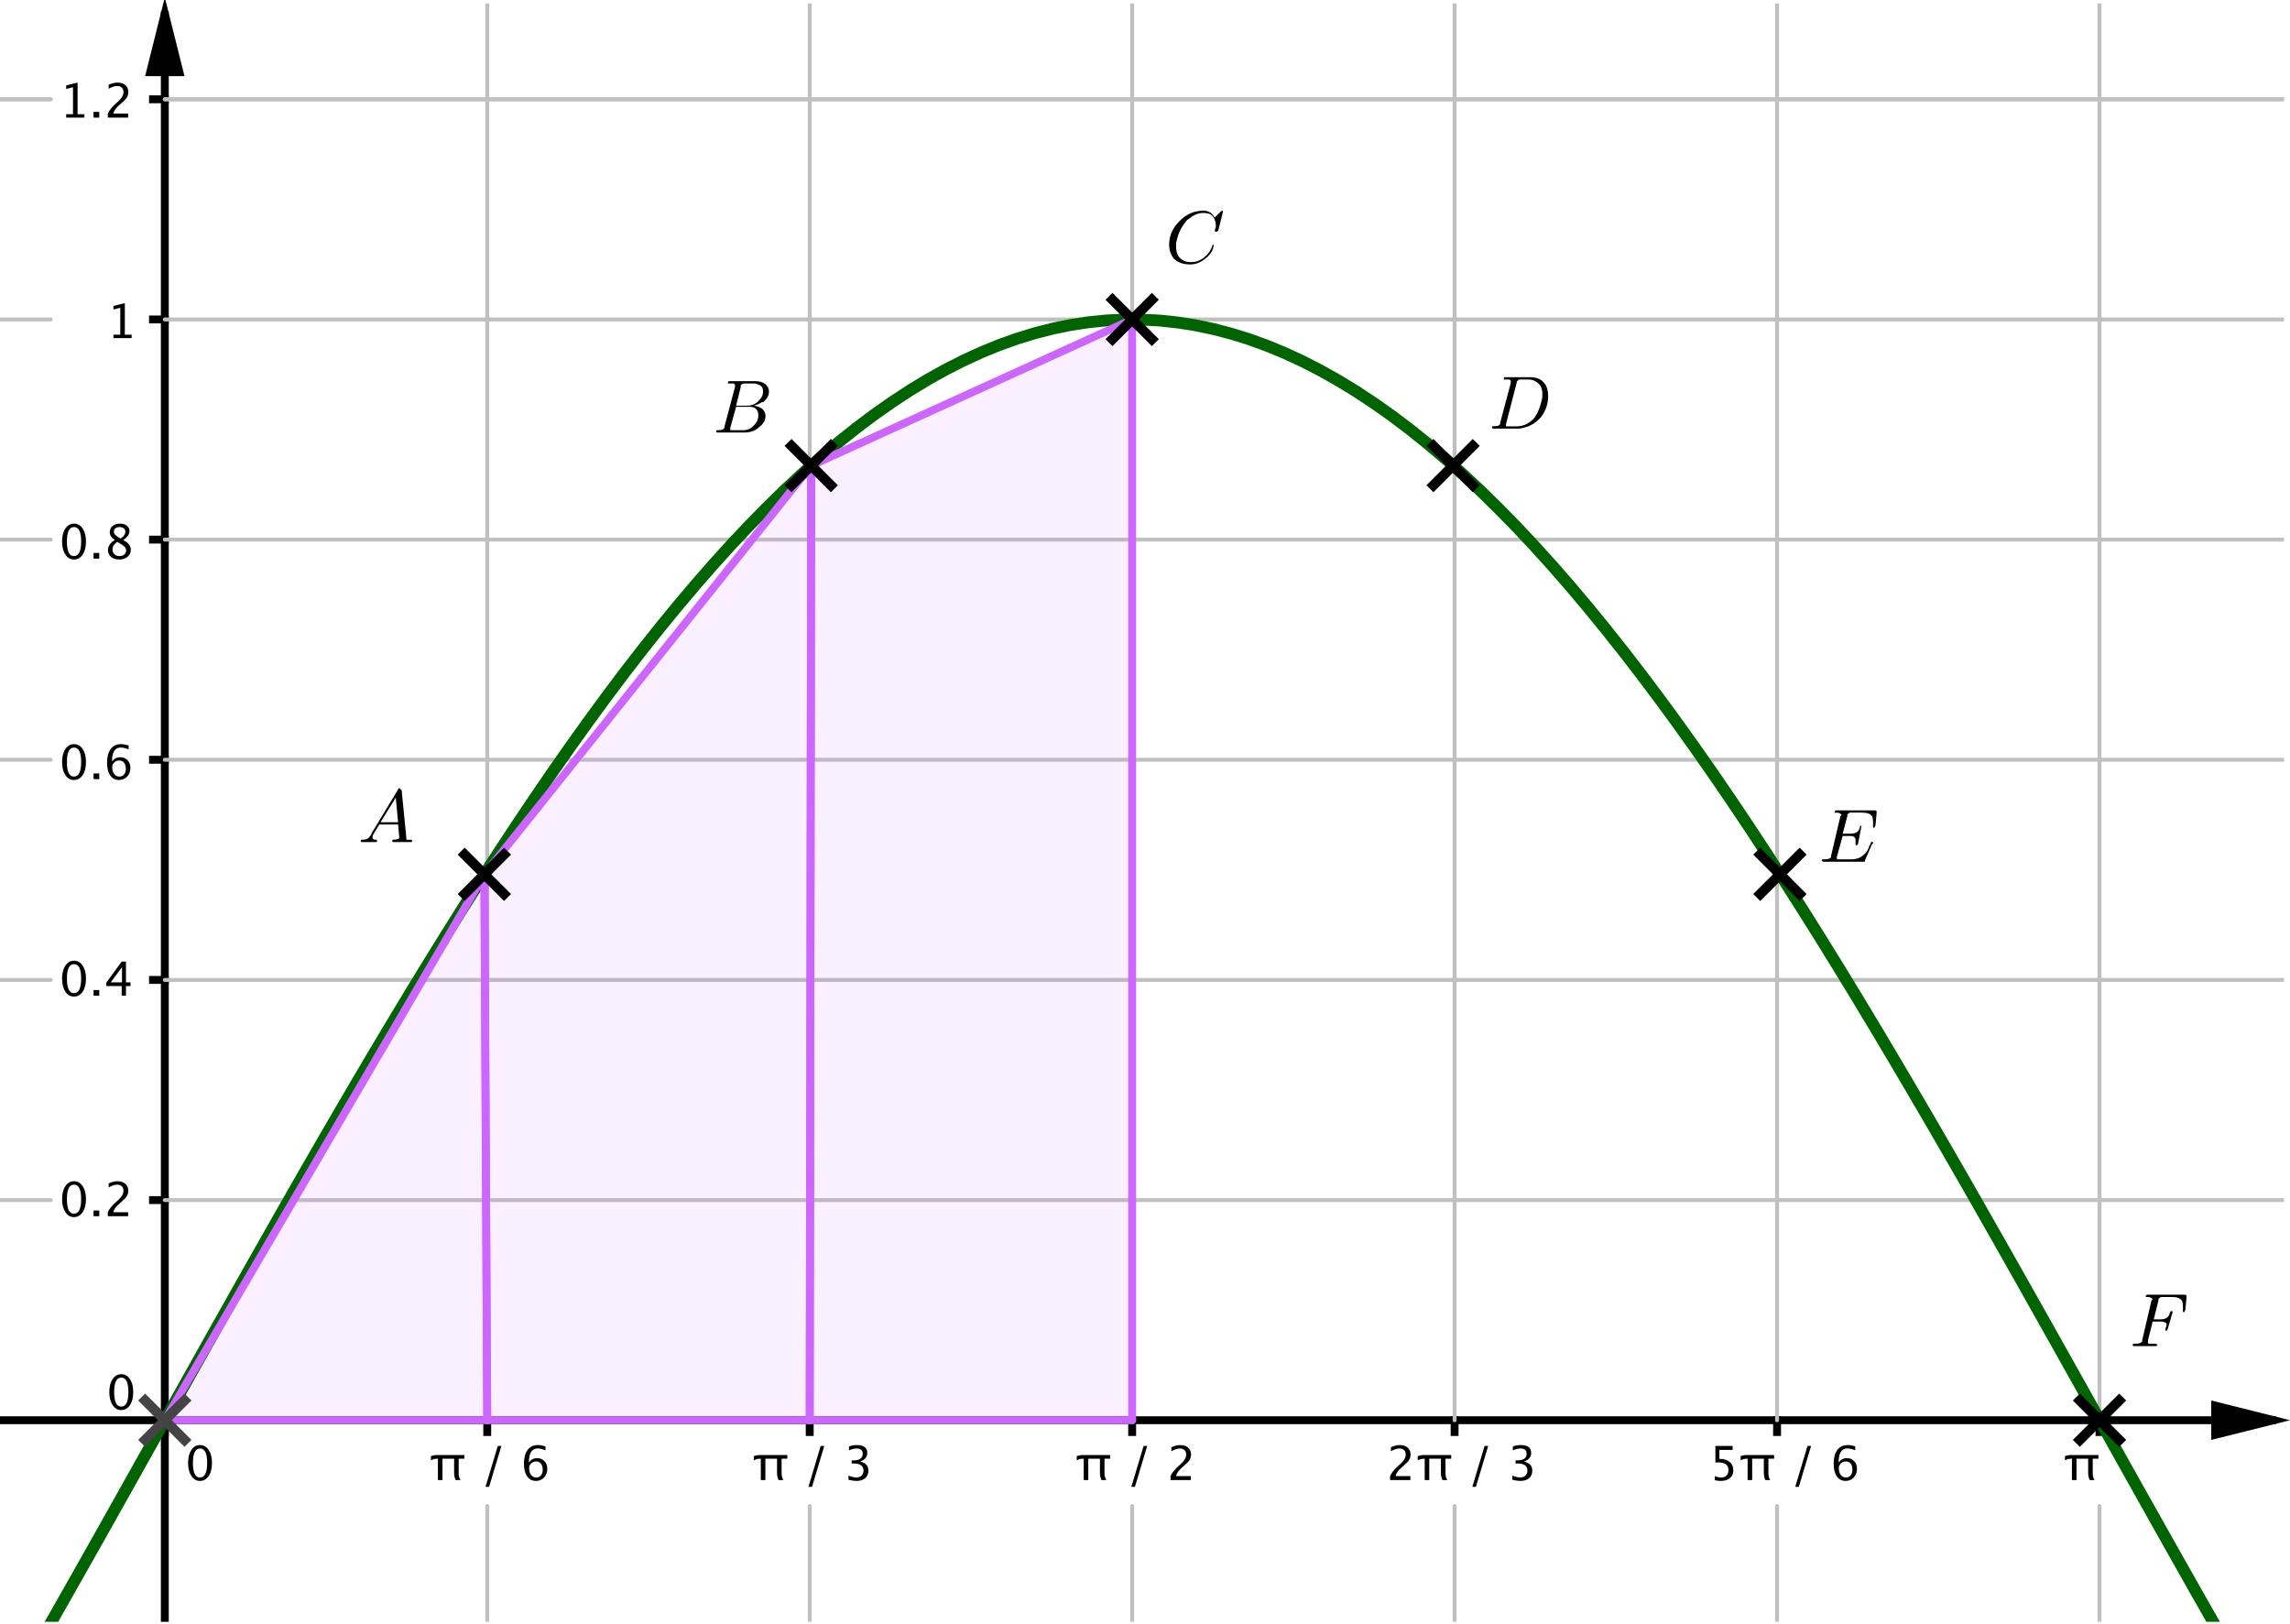 <?xml version='1.0' ?><svg xmlns:dc="http://purl.org/dc/elements/1.1/" xmlns:cc="http://creativecommons.org/ns#" xmlns:rdf="http://www.w3.org/1999/02/22-rdf-syntax-ns#" xmlns:svg="http://www.w3.org/2000/svg" xmlns="http://www.w3.org/2000/svg" id="svg2" version="1.1" width="329.966" height="234.073" viewBox="0.0 361.407 145.381 103.131" preserveAspectRatio="none">
  <defs id="defs992" />
  <g transform="matrix(0.25,0,0,0.25,0,361.623)" style="stroke-width:1;stroke-linecap:square;stroke-linejoin:miter;stroke-miterlimit:10;stroke-dasharray:none;stroke-dashoffset:0" id="g6" stroke-miterlimit="10.000">
    <clipPath id="clip1">
      <path id="path9" d="m 0,0 0,411 580,0 0,-411 z" />
    </clipPath>
    <g id="g11" clip-path="url(#clip1)">
      <g style="fill:none;stroke:#000000;stroke-width:2;stroke-linecap:butt;stroke-opacity:1" id="g13">
        <path id="path15" d="m 41.851,3 0,408" />
      </g>
    </g>
    <clipPath id="clip2">
      <path id="path18" d="m 0,0 0,411 580,0 0,-411 z" />
    </clipPath>
    <g transform="translate(0,-3.525)" id="g20" clip-path="url(#clip2)">
      <g style="fill:#000000;fill-opacity:1;fill-rule:evenodd;stroke:none" id="g22">
        <path id="path24" d="m 41.851,2 -5,20 10,0" />
      </g>
    </g>
    <clipPath id="clip3">
      <path id="path27" d="m 0,0 0,411 580,0 0,-411 z" />
    </clipPath>
    <g id="g29" clip-path="url(#clip3)">
      <g style="fill:none;stroke:#000000;stroke-width:2;stroke-linecap:butt;stroke-opacity:1" id="g31">
        <path id="path33" d="m 0,359.8 577,0" />
      </g>
    </g>
    <clipPath id="clip4">
      <path id="path36" d="m 0,0 0,411 580,0 0,-411 z" />
    </clipPath>
    <g transform="translate(3.525,0)" id="g38" clip-path="url(#clip4)">
      <g style="fill:#000000;fill-opacity:1;fill-rule:evenodd;stroke:none" id="g40">
        <path id="path42" d="m 578,359.8 -20,-5 0,10" />
      </g>
    </g>
    <clipPath id="clip5">
      <path id="path45" d="m 0,0 0,411 580,0 0,-411 z" />
    </clipPath>
    <g id="g47" clip-path="url(#clip5)">
      <g style="fill:#000000;fill-opacity:1;fill-rule:nonzero;stroke:none" id="g49">
        <path id="path51" d="m 50.762,375.22 q -1.342,0 -2.171,-1.27 -0.829,-1.26 -0.829,-3.29 0,-2.05 0.835,-3.3 0.835,-1.25 2.2,-1.25 1.365,0 2.2,1.25 0.835,1.25 0.835,3.28 0,2.09 -0.835,3.33 -0.835,1.25 -2.235,1.25 z m 0.011,-0.87 q 1.834,0 1.834,-3.73 0,-3.64 -1.81,-3.64 -1.805,0 -1.805,3.68 0,3.69 1.781,3.69 z" />
      </g>
    </g>
    <clipPath id="clip6">
      <path id="path54" d="m 0,0 0,411 580,0 0,-411 z" />
    </clipPath>
    <g id="g56" clip-path="url(#clip6)">
      <g style="fill:none;stroke:#000000;stroke-width:2;stroke-linecap:butt;stroke-opacity:1" id="g58">
        <path id="path60" d="m 41.851,359.8 0,3" />
      </g>
    </g>
    <clipPath id="clip7">
      <path id="path63" d="m 0,0 0,411 580,0 0,-411 z" />
    </clipPath>
    <g id="g65" clip-path="url(#clip7)">
      <g style="fill:#000000;fill-opacity:1;fill-rule:nonzero;stroke:none" id="g67">
        <path id="path69" d="m 111.2,375 0,-5.42 -0.24,0 q -0.76,0 -1.53,0.41 l 0,-1.06 q 0.69,-0.29 1.66,-0.29 l 6.84,0 0,0.94 -1.45,0 0,3.69 q 0,0.99 0.45,1.73 l -1.22,0 q -0.39,-0.84 -0.39,-1.78 l 0,-3.64 -2.96,0 0,5.42 z m 12.09,1.73 3.12,-10.4 0.91,0 -3.12,10.4 z m 11.02,-6.22 q 0.83,-1.08 2.08,-1.08 1.14,0 1.86,0.76 0.73,0.75 0.73,1.93 0,1.35 -0.81,2.22 -0.82,0.88 -2.06,0.88 -1.44,0 -2.25,-1.16 -0.81,-1.15 -0.81,-3.2 0,-2.26 0.93,-3.51 0.93,-1.24 2.62,-1.24 0.77,0 1.93,0.32 l 0,1.01 q -1.22,-0.47 -2,-0.47 -2.22,0 -2.22,3.54 z m 3.51,1.87 q 0,-0.99 -0.45,-1.55 -0.44,-0.56 -1.22,-0.56 -0.74,0 -1.26,0.49 -0.53,0.49 -0.53,1.18 0,1.09 0.5,1.75 0.5,0.66 1.33,0.66 0.74,0 1.18,-0.54 0.45,-0.53 0.45,-1.43 z" />
      </g>
    </g>
    <clipPath id="clip8">
      <path id="path72" d="m 0,0 0,411 580,0 0,-411 z" />
    </clipPath>
    <g id="g74" clip-path="url(#clip8)">
      <g style="fill:none;stroke:#000000;stroke-width:2;stroke-linecap:butt;stroke-opacity:1" id="g76">
        <path id="path78" d="m 123.73,359.8 0,3" />
      </g>
    </g>
    <clipPath id="clip9">
      <path id="path81" d="m 0,0 0,411 580,0 0,-411 z" />
    </clipPath>
    <g id="g83" clip-path="url(#clip9)">
      <g style="fill:#000000;fill-opacity:1;fill-rule:nonzero;stroke:none" id="g85">
        <path id="path87" d="m 193.2,375 0,-5.42 -0.24,0 q -0.76,0 -1.53,0.41 l 0,-1.06 q 0.69,-0.29 1.66,-0.29 l 6.84,0 0,0.94 -1.45,0 0,3.69 q 0,0.99 0.45,1.73 l -1.22,0 q -0.39,-0.84 -0.39,-1.78 l 0,-3.64 -2.96,0 0,5.42 z m 12.09,1.73 3.12,-10.4 0.91,0 -3.12,10.4 z m 10.18,-1.79 0,-1.08 q 1.24,0.49 1.96,0.49 0.82,0 1.34,-0.48 0.52,-0.49 0.52,-1.25 0,-1.83 -2.56,-1.83 l -0.46,0 0,-0.78 0.41,-0.01 q 2.4,0 2.4,-1.69 0,-1.33 -1.58,-1.33 -0.87,0 -1.91,0.48 l 0,-1 q 1.02,-0.35 1.99,-0.35 2.66,0 2.66,2.01 0,1.53 -1.81,2.18 2.1,0.49 2.1,2.3 0,1.22 -0.81,1.92 -0.81,0.7 -2.22,0.7 -0.81,0 -2.03,-0.28 z" />
      </g>
    </g>
    <clipPath id="clip10">
      <path id="path90" d="m 0,0 0,411 580,0 0,-411 z" />
    </clipPath>
    <g id="g92" clip-path="url(#clip10)">
      <g style="fill:none;stroke:#000000;stroke-width:2;stroke-linecap:butt;stroke-opacity:1" id="g94">
        <path id="path96" d="m 205.62,359.8 0,3" />
      </g>
    </g>
    <clipPath id="clip11">
      <path id="path99" d="m 0,0 0,411 580,0 0,-411 z" />
    </clipPath>
    <g id="g101" clip-path="url(#clip11)">
      <g style="fill:#000000;fill-opacity:1;fill-rule:nonzero;stroke:none" id="g103">
        <path id="path105" d="m 275.2,375 0,-5.42 -0.24,0 q -0.76,0 -1.53,0.41 l 0,-1.06 q 0.69,-0.29 1.66,-0.29 l 6.84,0 0,0.94 -1.45,0 0,3.69 q 0,0.99 0.45,1.73 l -1.22,0 q -0.39,-0.84 -0.39,-1.78 l 0,-3.64 -2.96,0 0,5.42 z m 12.09,1.73 3.12,-10.4 0.91,0 -3.12,10.4 z m 9.96,-1.73 0,-1.01 q 0.5,-1.18 2.04,-2.57 l 0.66,-0.59 q 1.27,-1.16 1.27,-2.29 0,-0.73 -0.43,-1.15 -0.44,-0.41 -1.2,-0.41 -0.9,0 -2.13,0.7 l 0,-1.02 q 1.16,-0.55 2.29,-0.55 1.22,0 1.96,0.66 0.74,0.65 0.74,1.74 0,0.78 -0.37,1.38 -0.37,0.6 -1.39,1.47 l -0.44,0.38 q -1.39,1.17 -1.61,2.25 l 3.77,0 0,1.01 z" />
      </g>
    </g>
    <clipPath id="clip12">
      <path id="path108" d="m 0,0 0,411 580,0 0,-411 z" />
    </clipPath>
    <g id="g110" clip-path="url(#clip12)">
      <g style="fill:none;stroke:#000000;stroke-width:2;stroke-linecap:butt;stroke-opacity:1" id="g112">
        <path id="path114" d="m 287.5,359.8 0,3" />
      </g>
    </g>
    <clipPath id="clip13">
      <path id="path117" d="m 0,0 0,411 580,0 0,-411 z" />
    </clipPath>
    <g id="g119" clip-path="url(#clip13)">
      <g style="fill:#000000;fill-opacity:1;fill-rule:nonzero;stroke:none" id="g121">
        <path id="path123" d="m 353,375 0,-1.01 q 0.5,-1.18 2.04,-2.57 l 0.66,-0.59 q 1.27,-1.16 1.27,-2.29 0,-0.73 -0.43,-1.15 -0.44,-0.41 -1.2,-0.41 -0.9,0 -2.13,0.7 l 0,-1.02 q 1.16,-0.55 2.29,-0.55 1.22,0 1.96,0.66 0.74,0.65 0.74,1.74 0,0.78 -0.37,1.38 -0.37,0.6 -1.39,1.47 l -0.44,0.38 q -1.39,1.17 -1.61,2.25 l 3.77,0 0,1.01 z m 8.79,0 0,-5.42 -0.24,0 q -0.77,0 -1.53,0.41 l 0,-1.06 q 0.69,-0.29 1.66,-0.29 l 6.84,0 0,0.94 -1.45,0 0,3.69 q 0,0.99 0.45,1.73 l -1.22,0 q -0.39,-0.84 -0.39,-1.78 l 0,-3.64 -2.96,0 0,5.42 z m 12.09,1.73 3.12,-10.4 0.91,0 -3.12,10.4 z m 10.18,-1.79 0,-1.08 q 1.24,0.49 1.95,0.49 0.83,0 1.35,-0.48 0.52,-0.49 0.52,-1.25 0,-1.83 -2.56,-1.83 l -0.46,0 0,-0.78 0.4,-0.01 q 2.41,0 2.41,-1.69 0,-1.33 -1.59,-1.33 -0.86,0 -1.91,0.48 l 0,-1 q 1.03,-0.35 2,-0.35 2.66,0 2.66,2.01 0,1.53 -1.81,2.18 2.09,0.49 2.09,2.3 0,1.22 -0.81,1.92 -0.8,0.7 -2.22,0.7 -0.8,0 -2.02,-0.28 z" />
      </g>
    </g>
    <clipPath id="clip14">
      <path id="path126" d="m 0,0 0,411 580,0 0,-411 z" />
    </clipPath>
    <g id="g128" clip-path="url(#clip14)">
      <g style="fill:none;stroke:#000000;stroke-width:2;stroke-linecap:butt;stroke-opacity:1" id="g130">
        <path id="path132" d="m 369.38,359.8 0,3" />
      </g>
    </g>
    <clipPath id="clip15">
      <path id="path135" d="m 0,0 0,411 580,0 0,-411 z" />
    </clipPath>
    <g id="g137" clip-path="url(#clip15)">
      <g style="fill:#000000;fill-opacity:1;fill-rule:nonzero;stroke:none" id="g139">
        <path id="path141" d="m 435.46,375.04 0,-1.04 q 0.86,0.35 1.64,0.35 0.86,0 1.34,-0.5 0.49,-0.51 0.49,-1.39 0,-1.95 -2.69,-1.95 -0.3,0 -0.63,0.04 l 0,-4.22 4.38,0 0,1.01 -3.37,0 0,2.28 q 1.67,0 2.61,0.77 0.93,0.77 0.93,2.13 0,1.26 -0.85,1.98 -0.85,0.72 -2.36,0.72 -0.66,0 -1.49,-0.18 z m 8.33,-0.04 0,-5.42 -0.24,0 q -0.77,0 -1.53,0.41 l 0,-1.06 q 0.69,-0.29 1.66,-0.29 l 6.84,0 0,0.94 -1.45,0 0,3.69 q 0,0.99 0.45,1.73 l -1.22,0 q -0.39,-0.84 -0.39,-1.78 l 0,-3.64 -2.96,0 0,5.42 z m 12.09,1.73 3.12,-10.4 0.91,0 -3.12,10.4 z m 11.02,-6.22 q 0.83,-1.08 2.08,-1.08 1.14,0 1.86,0.76 0.72,0.75 0.72,1.93 0,1.35 -0.81,2.22 -0.81,0.88 -2.06,0.88 -1.43,0 -2.24,-1.16 -0.81,-1.15 -0.81,-3.2 0,-2.26 0.93,-3.51 0.93,-1.24 2.62,-1.24 0.77,0 1.93,0.32 l 0,1.01 q -1.23,-0.47 -2,-0.47 -2.22,0 -2.22,3.54 z m 3.5,1.87 q 0,-0.99 -0.44,-1.55 -0.44,-0.56 -1.23,-0.56 -0.73,0 -1.26,0.49 -0.52,0.49 -0.52,1.18 0,1.09 0.5,1.75 0.5,0.66 1.33,0.66 0.74,0 1.18,-0.54 0.44,-0.53 0.44,-1.43 z" />
      </g>
    </g>
    <clipPath id="clip16">
      <path id="path144" d="m 0,0 0,411 580,0 0,-411 z" />
    </clipPath>
    <g id="g146" clip-path="url(#clip16)">
      <g style="fill:none;stroke:#000000;stroke-width:2;stroke-linecap:butt;stroke-opacity:1" id="g148">
        <path id="path150" d="m 451.27,359.8 0,3" />
      </g>
    </g>
    <clipPath id="clip17">
      <path id="path153" d="m 0,0 0,411 580,0 0,-411 z" />
    </clipPath>
    <g transform="translate(-7.05,0)" id="g155" clip-path="url(#clip17)">
      <g style="fill:#000000;fill-opacity:1;fill-rule:nonzero;stroke:none" id="g157">
        <path id="path159" d="m 533.2,375 0,-5.42 -0.24,0 q -0.76,0 -1.53,0.41 l 0,-1.06 q 0.69,-0.29 1.66,-0.29 l 6.84,0 0,0.94 -1.45,0 0,3.69 q 0,0.99 0.45,1.73 l -1.22,0 q -0.39,-0.84 -0.39,-1.78 l 0,-3.64 -2.96,0 0,5.42 z" />
      </g>
    </g>
    <clipPath id="clip18">
      <path id="path162" d="m 0,0 0,411 580,0 0,-411 z" />
    </clipPath>
    <g id="g164" clip-path="url(#clip18)">
      <g style="fill:none;stroke:#000000;stroke-width:2;stroke-linecap:butt;stroke-opacity:1" id="g166">
        <path id="path168" d="m 533.15,359.8 0,3" />
      </g>
    </g>
    <clipPath id="clip19">
      <path id="path171" d="m 0,0 0,411 580,0 0,-411 z" />
    </clipPath>
    <g id="g173" clip-path="url(#clip19)">
      <g style="fill:#000000;fill-opacity:1;fill-rule:nonzero;stroke:none" id="g175">
        <path id="path177" d="m 30.762,357.22 q -1.342,0 -2.171,-1.27 -0.829,-1.26 -0.829,-3.29 0,-2.05 0.835,-3.3 0.835,-1.25 2.2,-1.25 1.365,0 2.2,1.25 0.835,1.25 0.835,3.28 0,2.09 -0.835,3.33 -0.835,1.25 -2.235,1.25 z m 0.011,-0.87 q 1.834,0 1.834,-3.73 0,-3.64 -1.81,-3.64 -1.805,0 -1.805,3.68 0,3.69 1.781,3.69 z" />
      </g>
    </g>
    <clipPath id="clip20">
      <path id="path180" d="m 0,0 0,411 580,0 0,-411 z" />
    </clipPath>
    <g id="g182" clip-path="url(#clip20)">
      <g style="fill:#000000;fill-opacity:1;fill-rule:nonzero;stroke:none" id="g184">
        <path id="path186" d="m 18.762,308.22 q -1.342,0 -2.171,-1.27 -0.829,-1.26 -0.829,-3.29 0,-2.05 0.835,-3.3 0.835,-1.25 2.2,-1.25 1.365,0 2.2,1.25 0.835,1.25 0.835,3.28 0,2.09 -0.835,3.33 -0.835,1.25 -2.235,1.25 z m 0.011,-0.87 q 1.834,0 1.834,-3.73 0,-3.64 -1.81,-3.64 -1.805,0 -1.805,3.68 0,3.69 1.781,3.69 z m 4.987,0.65 0,-1.45 1.447,0 0,1.45 z m 3.621,0 0,-1.01 q 0.504,-1.18 2.039,-2.57 l 0.662,-0.59 q 1.277,-1.16 1.277,-2.29 0,-0.73 -0.436,-1.15 -0.437,-0.41 -1.198,-0.41 -0.903,0 -2.127,0.7 l 0,-1.02 q 1.154,-0.55 2.291,-0.55 1.218,0 1.957,0.66 0.738,0.65 0.738,1.74 0,0.78 -0.372,1.38 -0.372,0.6 -1.386,1.47 l -0.445,0.38 q -1.389,1.17 -1.606,2.25 l 3.768,0 0,1.01 z" />
      </g>
    </g>
    <clipPath id="clip21">
      <path id="path189" d="m 0,0 0,411 580,0 0,-411 z" />
    </clipPath>
    <g id="g191" clip-path="url(#clip21)">
      <g style="fill:none;stroke:#000000;stroke-width:2;stroke-linecap:butt;stroke-opacity:1" id="g193">
        <path id="path195" d="m 38.851,303.9 3,0" />
      </g>
    </g>
    <clipPath id="clip22">
      <path id="path198" d="m 0,0 0,411 580,0 0,-411 z" />
    </clipPath>
    <g id="g200" clip-path="url(#clip22)">
      <g style="fill:#000000;fill-opacity:1;fill-rule:nonzero;stroke:none" id="g202">
        <path id="path204" d="m 18.762,252.22 q -1.342,0 -2.171,-1.27 -0.829,-1.26 -0.829,-3.29 0,-2.05 0.835,-3.3 0.835,-1.25 2.2,-1.25 1.365,0 2.2,1.25 0.835,1.25 0.835,3.28 0,2.09 -0.835,3.33 -0.835,1.25 -2.235,1.25 z m 0.011,-0.87 q 1.834,0 1.834,-3.73 0,-3.64 -1.81,-3.64 -1.805,0 -1.805,3.68 0,3.69 1.781,3.69 z m 4.987,0.65 0,-1.45 1.447,0 0,1.45 z m 7.142,0 0,-2.46 -3.902,0 0,-0.87 3.902,-5.34 1.084,0 0,5.27 1.16,0 0,0.94 -1.16,0 0,2.46 z m -2.771,-3.4 2.848,0 0,-3.85 z" />
      </g>
    </g>
    <clipPath id="clip23">
      <path id="path207" d="m 0,0 0,411 580,0 0,-411 z" />
    </clipPath>
    <g id="g209" clip-path="url(#clip23)">
      <g style="fill:none;stroke:#000000;stroke-width:2;stroke-linecap:butt;stroke-opacity:1" id="g211">
        <path id="path213" d="m 38.851,247.99 3,0" />
      </g>
    </g>
    <clipPath id="clip24">
      <path id="path216" d="m 0,0 0,411 580,0 0,-411 z" />
    </clipPath>
    <g id="g218" clip-path="url(#clip24)">
      <g style="fill:#000000;fill-opacity:1;fill-rule:nonzero;stroke:none" id="g220">
        <path id="path222" d="m 18.762,197.22 q -1.342,0 -2.171,-1.27 -0.829,-1.26 -0.829,-3.29 0,-2.05 0.835,-3.3 0.835,-1.25 2.2,-1.25 1.365,0 2.2,1.25 0.835,1.25 0.835,3.28 0,2.09 -0.835,3.33 -0.835,1.25 -2.235,1.25 z m 0.011,-0.87 q 1.834,0 1.834,-3.73 0,-3.64 -1.81,-3.64 -1.805,0 -1.805,3.68 0,3.69 1.781,3.69 z m 4.987,0.65 0,-1.45 1.447,0 0,1.45 z m 4.687,-4.49 q 0.826,-1.08 2.08,-1.08 1.137,0 1.861,0.76 0.723,0.75 0.723,1.93 0,1.35 -0.811,2.22 -0.812,0.88 -2.06,0.88 -1.435,0 -2.244,-1.16 -0.808,-1.15 -0.808,-3.2 0,-2.26 0.928,-3.51 0.929,-1.24 2.616,-1.24 0.774,0 1.934,0.32 l 0,1.01 q -1.225,-0.47 -2.004,-0.47 -2.215,0 -2.215,3.54 z m 3.504,1.87 q 0,-0.99 -0.442,-1.55 -0.443,-0.56 -1.228,-0.56 -0.732,0 -1.26,0.49 -0.527,0.49 -0.527,1.18 0,1.09 0.501,1.75 0.501,0.66 1.327,0.66 0.744,0 1.187,-0.54 0.442,-0.53 0.442,-1.43 z" />
      </g>
    </g>
    <clipPath id="clip25">
      <path id="path225" d="m 0,0 0,411 580,0 0,-411 z" />
    </clipPath>
    <g id="g227" clip-path="url(#clip25)">
      <g style="fill:none;stroke:#000000;stroke-width:2;stroke-linecap:butt;stroke-opacity:1" id="g229">
        <path id="path231" d="m 38.851,192.08 3,0" />
      </g>
    </g>
    <clipPath id="clip26">
      <path id="path234" d="m 0,0 0,411 580,0 0,-411 z" />
    </clipPath>
    <g id="g236" clip-path="url(#clip26)">
      <g style="fill:#000000;fill-opacity:1;fill-rule:nonzero;stroke:none" id="g238">
        <path id="path240" d="m 18.762,141.22 q -1.342,0 -2.171,-1.27 -0.829,-1.26 -0.829,-3.29 0,-2.05 0.835,-3.3 0.835,-1.25 2.2,-1.25 1.365,0 2.2,1.25 0.835,1.25 0.835,3.28 0,2.09 -0.835,3.33 -0.835,1.25 -2.235,1.25 z m 0.011,-0.87 q 1.834,0 1.834,-3.73 0,-3.64 -1.81,-3.64 -1.805,0 -1.805,3.68 0,3.69 1.781,3.69 z m 4.987,0.65 0,-1.45 1.447,0 0,1.45 z m 5.385,-4.72 q -1.272,-0.89 -1.272,-1.96 0,-0.98 0.721,-1.6 0.72,-0.61 1.881,-0.61 1.072,0 1.737,0.52 0.665,0.52 0.665,1.35 0,1.26 -1.617,2.3 1.963,0.96 1.963,2.48 0,1.09 -0.824,1.77 -0.823,0.69 -2.124,0.69 -1.277,0 -2.065,-0.65 -0.788,-0.65 -0.788,-1.7 0,-1.56 1.723,-2.59 z m 1.47,-0.37 q 1.213,-0.79 1.213,-1.77 0,-0.52 -0.404,-0.84 -0.404,-0.32 -1.067,-0.32 -0.638,0 -1.037,0.31 -0.398,0.32 -0.398,0.81 0,0.49 0.36,0.87 0.361,0.39 1.333,0.94 z m -0.844,0.84 q -0.697,0.54 -0.946,0.94 -0.249,0.4 -0.249,1 0,0.74 0.481,1.2 0.48,0.46 1.265,0.46 0.756,0 1.234,-0.39 0.477,-0.4 0.477,-1.02 0,-0.51 -0.296,-0.86 -0.296,-0.34 -1.145,-0.85 z" />
      </g>
    </g>
    <clipPath id="clip27">
      <path id="path243" d="m 0,0 0,411 580,0 0,-411 z" />
    </clipPath>
    <g id="g245" clip-path="url(#clip27)">
      <g style="fill:none;stroke:#000000;stroke-width:2;stroke-linecap:butt;stroke-opacity:1" id="g247">
        <path id="path249" d="m 38.851,136.17 3,0" />
      </g>
    </g>
    <clipPath id="clip28">
      <path id="path252" d="m 0,0 0,411 580,0 0,-411 z" />
    </clipPath>
    <g id="g254" clip-path="url(#clip28)">
      <g style="fill:#000000;fill-opacity:1;fill-rule:nonzero;stroke:none" id="g256">
        <path id="path258" d="m 28.805,85 0,-0.867 1.734,0 0,-6.844 -1.734,0.434 0,-0.891 2.894,-0.721 0,8.022 1.735,0 0,0.867 z" />
      </g>
    </g>
    <clipPath id="clip29">
      <path id="path261" d="m 0,0 0,411 580,0 0,-411 z" />
    </clipPath>
    <g id="g263" clip-path="url(#clip29)">
      <g style="fill:none;stroke:#000000;stroke-width:2;stroke-linecap:butt;stroke-opacity:1" id="g265">
        <path id="path267" d="m 38.851,80.262 3,0" />
      </g>
    </g>
    <clipPath id="clip30">
      <path id="path270" d="m 0,0 0,411 580,0 0,-411 z" />
    </clipPath>
    <g id="g272" clip-path="url(#clip30)">
      <g style="fill:#000000;fill-opacity:1;fill-rule:nonzero;stroke:none" id="g274">
        <path id="path276" d="m 16.805,29 0,-0.867 1.734,0 0,-6.844 -1.734,0.434 0,-0.891 2.894,-0.721 0,8.022 1.735,0 0,0.867 z m 6.955,0 0,-1.447 1.447,0 0,1.447 z m 3.621,0 0,-1.014 q 0.504,-1.177 2.039,-2.566 l 0.662,-0.592 q 1.277,-1.154 1.277,-2.291 0,-0.726 -0.436,-1.142 -0.437,-0.416 -1.198,-0.416 -0.903,0 -2.127,0.697 l 0,-1.02 q 1.154,-0.545 2.291,-0.545 1.218,0 1.957,0.657 0.738,0.656 0.738,1.74 0,0.779 -0.372,1.383 -0.372,0.603 -1.386,1.464 l -0.445,0.381 q -1.389,1.178 -1.606,2.25 l 3.768,0 0,1.014 z" />
      </g>
    </g>
    <clipPath id="clip31">
      <path id="path279" d="m 0,0 0,411 580,0 0,-411 z" />
    </clipPath>
    <g id="g281" clip-path="url(#clip31)">
      <g style="fill:none;stroke:#000000;stroke-width:2;stroke-linecap:butt;stroke-opacity:1" id="g283">
        <path id="path285" d="m 38.851,24.354 3,0" />
      </g>
    </g>
    <clipPath id="clip32">
      <path id="path288" d="m 0,0 0,411 580,0 0,-411 z" />
    </clipPath>
    <g id="g290" clip-path="url(#clip32)">
      <g style="fill:none;stroke:#c0c0c0;stroke-linecap:round;stroke-linejoin:round;stroke-opacity:1" id="g292">
        <path id="path294" d="m 123.73,0 0,359.8" />
      </g>
    </g>
    <clipPath id="clip33">
      <path id="path297" d="m 0,0 0,411 580,0 0,-411 z" />
    </clipPath>
    <g id="g299" clip-path="url(#clip33)">
      <g style="fill:none;stroke:#c0c0c0;stroke-linecap:round;stroke-linejoin:round;stroke-opacity:1" id="g301">
        <path id="path303" d="m 123.73,381.6 0,29.4" />
      </g>
    </g>
    <clipPath id="clip34">
      <path id="path306" d="m 0,0 0,411 580,0 0,-411 z" />
    </clipPath>
    <g id="g308" clip-path="url(#clip34)">
      <g style="fill:none;stroke:#c0c0c0;stroke-linecap:round;stroke-linejoin:round;stroke-opacity:1" id="g310">
        <path id="path312" d="m 205.62,0 0,359.8" />
      </g>
    </g>
    <clipPath id="clip35">
      <path id="path315" d="m 0,0 0,411 580,0 0,-411 z" />
    </clipPath>
    <g id="g317" clip-path="url(#clip35)">
      <g style="fill:none;stroke:#c0c0c0;stroke-linecap:round;stroke-linejoin:round;stroke-opacity:1" id="g319">
        <path id="path321" d="m 205.62,381.6 0,29.4" />
      </g>
    </g>
    <clipPath id="clip36">
      <path id="path324" d="m 0,0 0,411 580,0 0,-411 z" />
    </clipPath>
    <g id="g326" clip-path="url(#clip36)">
      <g style="fill:none;stroke:#c0c0c0;stroke-linecap:round;stroke-linejoin:round;stroke-opacity:1" id="g328">
        <path id="path330" d="m 287.5,0 0,359.8" />
      </g>
    </g>
    <clipPath id="clip37">
      <path id="path333" d="m 0,0 0,411 580,0 0,-411 z" />
    </clipPath>
    <g id="g335" clip-path="url(#clip37)">
      <g style="fill:none;stroke:#c0c0c0;stroke-linecap:round;stroke-linejoin:round;stroke-opacity:1" id="g337">
        <path id="path339" d="m 287.5,381.6 0,29.4" />
      </g>
    </g>
    <clipPath id="clip38">
      <path id="path342" d="m 0,0 0,411 580,0 0,-411 z" />
    </clipPath>
    <g id="g344" clip-path="url(#clip38)">
      <g style="fill:none;stroke:#c0c0c0;stroke-linecap:round;stroke-linejoin:round;stroke-opacity:1" id="g346">
        <path id="path348" d="m 369.38,0 0,359.8" />
      </g>
    </g>
    <clipPath id="clip39">
      <path id="path351" d="m 0,0 0,411 580,0 0,-411 z" />
    </clipPath>
    <g id="g353" clip-path="url(#clip39)">
      <g style="fill:none;stroke:#c0c0c0;stroke-linecap:round;stroke-linejoin:round;stroke-opacity:1" id="g355">
        <path id="path357" d="m 369.38,381.6 0,29.4" />
      </g>
    </g>
    <clipPath id="clip40">
      <path id="path360" d="m 0,0 0,411 580,0 0,-411 z" />
    </clipPath>
    <g id="g362" clip-path="url(#clip40)">
      <g style="fill:none;stroke:#c0c0c0;stroke-linecap:round;stroke-linejoin:round;stroke-opacity:1" id="g364">
        <path id="path366" d="m 451.27,0 0,359.8" />
      </g>
    </g>
    <clipPath id="clip41">
      <path id="path369" d="m 0,0 0,411 580,0 0,-411 z" />
    </clipPath>
    <g id="g371" clip-path="url(#clip41)">
      <g style="fill:none;stroke:#c0c0c0;stroke-linecap:round;stroke-linejoin:round;stroke-opacity:1" id="g373">
        <path id="path375" d="m 451.27,381.6 0,29.4" />
      </g>
    </g>
    <clipPath id="clip42">
      <path id="path378" d="m 0,0 0,411 580,0 0,-411 z" />
    </clipPath>
    <g id="g380" clip-path="url(#clip42)">
      <g style="fill:none;stroke:#c0c0c0;stroke-linecap:round;stroke-linejoin:round;stroke-opacity:1" id="g382">
        <path id="path384" d="m 533.15,0 0,359.8" />
      </g>
    </g>
    <clipPath id="clip43">
      <path id="path387" d="m 0,0 0,411 580,0 0,-411 z" />
    </clipPath>
    <g id="g389" clip-path="url(#clip43)">
      <g style="fill:none;stroke:#c0c0c0;stroke-linecap:round;stroke-linejoin:round;stroke-opacity:1" id="g391">
        <path id="path393" d="m 533.15,381.6 0,29.4" />
      </g>
    </g>
    <clipPath id="clip44">
      <path id="path396" d="m 0,0 0,411 580,0 0,-411 z" />
    </clipPath>
    <g id="g398" clip-path="url(#clip44)">
      <g style="fill:none;stroke:#c0c0c0;stroke-linecap:round;stroke-linejoin:round;stroke-opacity:1" id="g400">
        <path id="path402" d="m 0,24.354 12.879,0" />
      </g>
    </g>
    <clipPath id="clip45">
      <path id="path405" d="m 0,0 0,411 580,0 0,-411 z" />
    </clipPath>
    <g id="g407" clip-path="url(#clip45)">
      <g style="fill:none;stroke:#c0c0c0;stroke-linecap:round;stroke-linejoin:round;stroke-opacity:1" id="g409">
        <path id="path411" d="m 41.851,24.354 538.149,0" />
      </g>
    </g>
    <clipPath id="clip46">
      <path id="path414" d="m 0,0 0,411 580,0 0,-411 z" />
    </clipPath>
    <g id="g416" clip-path="url(#clip46)">
      <g style="fill:none;stroke:#c0c0c0;stroke-linecap:round;stroke-linejoin:round;stroke-opacity:1" id="g418">
        <path id="path420" d="m 0,24.354 12.879,0" />
      </g>
    </g>
    <clipPath id="clip47">
      <path id="path423" d="m 0,0 0,411 580,0 0,-411 z" />
    </clipPath>
    <g id="g425" clip-path="url(#clip47)">
      <g style="fill:none;stroke:#c0c0c0;stroke-linecap:round;stroke-linejoin:round;stroke-opacity:1" id="g427">
        <path id="path429" d="m 41.851,24.354 538.149,0" />
      </g>
    </g>
    <clipPath id="clip48">
      <path id="path432" d="m 0,0 0,411 580,0 0,-411 z" />
    </clipPath>
    <g id="g434" clip-path="url(#clip48)">
      <g style="fill:none;stroke:#c0c0c0;stroke-linecap:round;stroke-linejoin:round;stroke-opacity:1" id="g436">
        <path id="path438" d="m 0,80.262 12.879,0" />
      </g>
    </g>
    <clipPath id="clip49">
      <path id="path441" d="m 0,0 0,411 580,0 0,-411 z" />
    </clipPath>
    <g id="g443" clip-path="url(#clip49)">
      <g style="fill:none;stroke:#c0c0c0;stroke-linecap:round;stroke-linejoin:round;stroke-opacity:1" id="g445">
        <path id="path447" d="m 41.851,80.262 538.149,0" />
      </g>
    </g>
    <clipPath id="clip50">
      <path id="path450" d="m 0,0 0,411 580,0 0,-411 z" />
    </clipPath>
    <g id="g452" clip-path="url(#clip50)">
      <g style="fill:none;stroke:#c0c0c0;stroke-linecap:round;stroke-linejoin:round;stroke-opacity:1" id="g454">
        <path id="path456" d="m 0,136.17 12.879,0" />
      </g>
    </g>
    <clipPath id="clip51">
      <path id="path459" d="m 0,0 0,411 580,0 0,-411 z" />
    </clipPath>
    <g id="g461" clip-path="url(#clip51)">
      <g style="fill:none;stroke:#c0c0c0;stroke-linecap:round;stroke-linejoin:round;stroke-opacity:1" id="g463">
        <path id="path465" d="m 41.851,136.17 538.149,0" />
      </g>
    </g>
    <clipPath id="clip52">
      <path id="path468" d="m 0,0 0,411 580,0 0,-411 z" />
    </clipPath>
    <g id="g470" clip-path="url(#clip52)">
      <g style="fill:none;stroke:#c0c0c0;stroke-linecap:round;stroke-linejoin:round;stroke-opacity:1" id="g472">
        <path id="path474" d="m 0,192.08 12.879,0" />
      </g>
    </g>
    <clipPath id="clip53">
      <path id="path477" d="m 0,0 0,411 580,0 0,-411 z" />
    </clipPath>
    <g id="g479" clip-path="url(#clip53)">
      <g style="fill:none;stroke:#c0c0c0;stroke-linecap:round;stroke-linejoin:round;stroke-opacity:1" id="g481">
        <path id="path483" d="m 41.851,192.08 538.149,0" />
      </g>
    </g>
    <clipPath id="clip54">
      <path id="path486" d="m 0,0 0,411 580,0 0,-411 z" />
    </clipPath>
    <g id="g488" clip-path="url(#clip54)">
      <g style="fill:none;stroke:#c0c0c0;stroke-linecap:round;stroke-linejoin:round;stroke-opacity:1" id="g490">
        <path id="path492" d="m 0,247.99 12.879,0" />
      </g>
    </g>
    <clipPath id="clip55">
      <path id="path495" d="m 0,0 0,411 580,0 0,-411 z" />
    </clipPath>
    <g id="g497" clip-path="url(#clip55)">
      <g style="fill:none;stroke:#c0c0c0;stroke-linecap:round;stroke-linejoin:round;stroke-opacity:1" id="g499">
        <path id="path501" d="m 41.851,247.99 538.149,0" />
      </g>
    </g>
    <clipPath id="clip56">
      <path id="path504" d="m 0,0 0,411 580,0 0,-411 z" />
    </clipPath>
    <g id="g506" clip-path="url(#clip56)">
      <g style="fill:none;stroke:#c0c0c0;stroke-linecap:round;stroke-linejoin:round;stroke-opacity:1" id="g508">
        <path id="path510" d="m 0,303.9 12.879,0" />
      </g>
    </g>
    <clipPath id="clip57">
      <path id="path513" d="m 0,0 0,411 580,0 0,-411 z" />
    </clipPath>
    <g id="g515" clip-path="url(#clip57)">
      <g style="fill:none;stroke:#c0c0c0;stroke-linecap:round;stroke-linejoin:round;stroke-opacity:1" id="g517">
        <path id="path519" d="M 41.851,303.9 580,303.9" />
      </g>
    </g>
    <g id="misc" />
    <g id="layer0">
      <clipPath id="clip58">
        <path id="path524" d="m 0,0 0,411 580,0 0,-411 z" />
      </clipPath>
      <g id="g526" clip-path="url(#clip58)">
        <g style="fill:#cc66ff;fill-opacity:0.098;fill-rule:evenodd;stroke:none" id="g528">
          <path id="path530" d="M 41.851,359.8 123,221.17 123.73,359.8 Z" />
          <title id="title532">Triangle poly2</title>
          <desc id="desc534">Triangle poly2: Polygon G, A, H</desc>
        </g>
      </g>
      <clipPath id="clip59">
        <path id="path537" d="m 0,0 0,411 580,0 0,-411 z" />
      </clipPath>
      <g id="g539" clip-path="url(#clip59)">
        <g style="fill:#cc66ff;fill-opacity:0.098;fill-rule:evenodd;stroke:none" id="g541">
          <path id="path543" d="M 123.73,359.8 123,221.17 206,117.37 205.62,359.8 Z" />
          <title id="title545">Quadrilateral poly3</title>
          <desc id="desc547">Quadrilateral poly3: Polygon H, A, B, I</desc>
        </g>
      </g>
      <clipPath id="clip60">
        <path id="path550" d="m 0,0 0,411 580,0 0,-411 z" />
      </clipPath>
      <g id="g552" clip-path="url(#clip60)">
        <g style="fill:#cc66ff;fill-opacity:0.098;fill-rule:evenodd;stroke:none" id="g554">
          <path id="path556" d="M 205.62,359.8 206,117.37 287.5,80.262 287.5,359.8 Z" />
          <title id="title558">Quadrilateral poly4</title>
          <desc id="desc560">Quadrilateral poly4: Polygon I, B, C, J</desc>
        </g>
      </g>
      <clipPath id="clip61">
        <path id="path563" d="m 0,0 0,411 580,0 0,-411 z" />
      </clipPath>
      <g id="g565" clip-path="url(#clip61)">
        <g style="fill:none;stroke:#006400;stroke-width:3;stroke-linecap:round;stroke-linejoin:round;stroke-opacity:1" id="g567">
          <path id="path569" d="m 9.062,417.99 4.532,-7.95 4.531,-7.99 4.531,-8.02 4.532,-8.05 4.531,-8.08 4.531,-8.09 4.531,-8.09 4.531,-8.1 4.532,-8.1 4.531,-8.08 4.531,-8.06 4.532,-8.04 4.531,-8 4.531,-7.97 4.531,-7.92 4.531,-7.87 4.532,-7.81 4.531,-7.74 4.531,-7.68 4.532,-7.59 4.532,-7.51 4.53,-7.41 4.53,-7.32 4.53,-7.22 4.53,-7.11 4.54,-6.99 4.53,-6.87 4.53,-6.74 4.53,-6.61 4.53,-6.47 4.53,-6.33 4.53,-6.18 4.53,-6.03 4.53,-5.86 4.54,-5.7 4.53,-5.53 4.53,-5.36 4.53,-5.18 4.53,-5 4.53,-4.81 4.53,-4.62 4.54,-4.43 4.53,-4.22 4.53,-4.03 4.53,-3.82 4.53,-3.61 4.53,-3.4 4.53,-3.18 4.53,-2.97 4.53,-2.748 4.54,-2.527 4.53,-2.302 4.53,-2.077 4.53,-1.849 4.53,-1.619 4.53,-1.39 4.53,-1.157 4.54,-0.925 4.53,-0.691 4.53,-0.457 4.53,-0.222 4.53,0.012 4.53,0.246 4.53,0.482 4.53,0.715 4.53,0.948 4.54,1.182 4.53,1.412 4.53,1.644 4.53,1.872 4.53,2.1 4.53,2.326 4.53,2.549 4.54,2.771 4.53,2.995 4.53,3.2 4.53,3.42 4.53,3.64 4.53,3.84 4.53,4.04 4.53,4.25 4.53,4.45 4.54,4.64 4.53,4.83 4.53,5.01 4.53,5.2 4.53,5.38 4.53,5.55 4.53,5.71 4.54,5.89 4.53,6.04 4.53,6.19 4.53,6.34 4.53,6.49 4.53,6.62 4.53,6.76 4.53,6.88 4.53,7.01 4.54,7.12 4.53,7.22 4.53,7.33 4.53,7.43 4.53,7.52 4.53,7.6 4.53,7.68 4.54,7.75 4.53,7.82 4.53,7.87 4.53,7.93 4.53,7.97 4.53,8.01 4.53,8.04 4.53,8.06 4.53,8.08 4.54,8.1 4.53,8.1 4.53,8.1 4.53,8.08 4.53,8.08 4.53,8.05 4.53,8.02 4.54,7.98 4.53,7.94" />
          <title id="title571">Function f</title>
          <desc id="desc573">f(x) = sin(x)</desc>
        </g>
      </g>
      <clipPath id="clip62">
        <path id="path576" d="m 0,0 0,411 580,0 0,-411 z" />
      </clipPath>
      <g id="g578" clip-path="url(#clip62)">
        <g style="fill:none;stroke:#cc66ff;stroke-width:2;stroke-linecap:round;stroke-linejoin:round;stroke-opacity:1" id="g580">
          <path id="path582" d="M 41.851,359.8 123,221.17" />
          <title id="title584">Segment h</title>
          <desc id="desc586">Segment h: Segment [G, A] of Triangle poly2</desc>
        </g>
      </g>
      <clipPath id="clip63">
        <path id="path589" d="m 0,0 0,411 580,0 0,-411 z" />
      </clipPath>
      <g id="g591" clip-path="url(#clip63)">
        <g style="fill:none;stroke:#cc66ff;stroke-width:2;stroke-linecap:round;stroke-linejoin:round;stroke-opacity:1" id="g593">
          <path id="path595" d="m 123,221.17 0.73,138.63" />
          <title id="title597">Segment g_1</title>
          <desc id="desc599">Segment g_1: Segment [A, H] of Triangle poly2</desc>
        </g>
      </g>
      <clipPath id="clip64">
        <path id="path602" d="m 0,0 0,411 580,0 0,-411 z" />
      </clipPath>
      <g id="g604" clip-path="url(#clip64)">
        <g style="fill:none;stroke:#cc66ff;stroke-width:2;stroke-linecap:round;stroke-linejoin:round;stroke-opacity:1" id="g606">
          <path id="path608" d="m 123.73,359.8 -81.879,0" />
          <title id="title610">Segment a_1</title>
          <desc id="desc612">Segment a_1: Segment [H, G] of Triangle poly2</desc>
        </g>
      </g>
      <clipPath id="clip65">
        <path id="path615" d="m 0,0 0,411 580,0 0,-411 z" />
      </clipPath>
      <g id="g617" clip-path="url(#clip65)">
        <g style="fill:none;stroke:#cc66ff;stroke-width:2;stroke-linecap:round;stroke-linejoin:round;stroke-opacity:1" id="g619">
          <path id="path621" d="M 123.73,359.8 123,221.17" />
          <title id="title623">Segment h_1</title>
          <desc id="desc625">Segment h_1: Segment [H, A] of Quadrilateral poly3</desc>
        </g>
      </g>
      <clipPath id="clip66">
        <path id="path628" d="m 0,0 0,411 580,0 0,-411 z" />
      </clipPath>
      <g id="g630" clip-path="url(#clip66)">
        <g style="fill:none;stroke:#cc66ff;stroke-width:2;stroke-linecap:round;stroke-linejoin:round;stroke-opacity:1" id="g632">
          <path id="path634" d="m 123,221.17 83,-103.8" />
          <title id="title636">Segment a_2</title>
          <desc id="desc638">Segment a_2: Segment [A, B] of Quadrilateral poly3</desc>
        </g>
      </g>
      <clipPath id="clip67">
        <path id="path641" d="m 0,0 0,411 580,0 0,-411 z" />
      </clipPath>
      <g id="g643" clip-path="url(#clip67)">
        <g style="fill:none;stroke:#cc66ff;stroke-width:2;stroke-linecap:round;stroke-linejoin:round;stroke-opacity:1" id="g645">
          <path id="path647" d="M 206,117.37 205.62,359.8" />
          <title id="title649">Segment b_1</title>
          <desc id="desc651">Segment b_1: Segment [B, I] of Quadrilateral poly3</desc>
        </g>
      </g>
      <clipPath id="clip68">
        <path id="path654" d="m 0,0 0,411 580,0 0,-411 z" />
      </clipPath>
      <g id="g656" clip-path="url(#clip68)">
        <g style="fill:none;stroke:#cc66ff;stroke-width:2;stroke-linecap:round;stroke-linejoin:round;stroke-opacity:1" id="g658">
          <path id="path660" d="m 205.62,359.8 -81.89,0" />
          <title id="title662">Segment i</title>
          <desc id="desc664">Segment i: Segment [I, H] of Quadrilateral poly3</desc>
        </g>
      </g>
      <clipPath id="clip69">
        <path id="path667" d="m 0,0 0,411 580,0 0,-411 z" />
      </clipPath>
      <g id="g669" clip-path="url(#clip69)">
        <g style="fill:none;stroke:#cc66ff;stroke-width:2;stroke-linecap:round;stroke-linejoin:round;stroke-opacity:1" id="g671">
          <path id="path673" d="M 205.62,359.8 206,117.37" />
          <title id="title675">Segment i_1</title>
          <desc id="desc677">Segment i_1: Segment [I, B] of Quadrilateral poly4</desc>
        </g>
      </g>
      <clipPath id="clip70">
        <path id="path680" d="m 0,0 0,411 580,0 0,-411 z" />
      </clipPath>
      <g id="g682" clip-path="url(#clip70)">
        <g style="fill:none;stroke:#cc66ff;stroke-width:2;stroke-linecap:round;stroke-linejoin:round;stroke-opacity:1" id="g684">
          <path id="path686" d="M 206,117.37 287.5,80.262" />
          <title id="title688">Segment b_2</title>
          <desc id="desc690">Segment b_2: Segment [B, C] of Quadrilateral poly4</desc>
        </g>
      </g>
      <clipPath id="clip71">
        <path id="path693" d="m 0,0 0,411 580,0 0,-411 z" />
      </clipPath>
      <g id="g695" clip-path="url(#clip71)">
        <g style="fill:none;stroke:#cc66ff;stroke-width:2;stroke-linecap:round;stroke-linejoin:round;stroke-opacity:1" id="g697">
          <path id="path699" d="m 287.5,80.262 0,279.538" />
          <title id="title701">Segment c_1</title>
          <desc id="desc703">Segment c_1: Segment [C, J] of Quadrilateral poly4</desc>
        </g>
      </g>
      <clipPath id="clip72">
        <path id="path706" d="m 0,0 0,411 580,0 0,-411 z" />
      </clipPath>
      <g id="g708" clip-path="url(#clip72)">
        <g style="fill:none;stroke:#cc66ff;stroke-width:2;stroke-linecap:round;stroke-linejoin:round;stroke-opacity:1" id="g710">
          <path id="path712" d="m 287.5,359.8 -81.88,0" />
          <title id="title714">Segment j</title>
          <desc id="desc716">Segment j: Segment [J, I] of Quadrilateral poly4</desc>
        </g>
      </g>
      <clipPath id="clip73">
        <path id="path719" d="m 0,0 0,411 580,0 0,-411 z" />
      </clipPath>
      <g id="g721" clip-path="url(#clip73)">
        <g style="fill:none;stroke:#000000;stroke-width:2.5;stroke-opacity:1" id="g723">
          <path id="path725" d="m 118,216.17 10,10" />
          <title id="title727">Point A</title>
          <desc id="desc729">Point A: Point on f</desc>
        </g>
      </g>
      <clipPath id="clip74">
        <path id="path732" d="m 0,0 0,411 580,0 0,-411 z" />
      </clipPath>
      <g id="g734" clip-path="url(#clip74)">
        <g style="fill:none;stroke:#000000;stroke-width:2.5;stroke-opacity:1" id="g736">
          <path id="path738" d="m 118,226.17 10,-10" />
          <title id="title740">Point A</title>
          <desc id="desc742">Point A: Point on f</desc>
        </g>
      </g>
      <g id="g744" transform="matrix(19,0,0,19,91,212.98)">
        <clipPath id="clip75">
          <path id="path747" d="m -4.79,-11.21 0,21.632 30.526,0 0,-21.632 z" />
        </clipPath>
        <g id="g749" clip-path="url(#clip75)">
          <g style="fill:#000000;fill-opacity:1;fill-rule:nonzero;stroke:none" id="g751">
            <path id="path753" d="m 0.172,-0.109 0.359,-0.594 q 0,-0.016 0.016,-0.016 0.016,0 0.016,0.016 0.016,0 0.016,0.016 l 0.062,0.625 q 0,0.016 0,0.031 l 0,0 0,0 0,0 0,0 0,0 q 0.016,0 0.062,0 0.016,0 0.016,0.016 Q 0.719,0 0.703,0 l -0.109,0 0,0 -0.125,0 0,0 q -0.016,0 -0.016,-0.016 0,-0.016 0.016,-0.016 0.078,0 0.078,-0.031 0,0 -0.016,-0.172 l -0.25,0 -0.078,0.125 Q 0.188,-0.078 0.188,-0.062 q 0,0.031 0.047,0.031 0.016,0 0.016,0.016 Q 0.25,0 0.234,0 l -0.094,0 0,0 -0.094,0 0,0 Q 0.031,0 0.031,-0.016 q 0,-0.016 0.016,-0.016 l 0,0 0.016,0 q 0.062,0 0.094,-0.047 0.016,-0.016 0.016,-0.031 z m 0.125,-0.156 0.234,0 L 0.5,-0.594 0.297,-0.266 Z" />
            <title id="title755">Point A</title>
            <desc id="desc757">Point A: Point on f</desc>
          </g>
        </g>
      </g>
      <clipPath id="clip76">
        <path id="path760" d="m 0,0 0,411 580,0 0,-411 z" />
      </clipPath>
      <g id="g762" clip-path="url(#clip76)">
        <g style="fill:none;stroke:#000000;stroke-width:2.5;stroke-opacity:1" id="g764">
          <path id="path766" d="m 201,112.37 10,10" />
          <title id="title768">Point B</title>
          <desc id="desc770">Point B: Point on f</desc>
        </g>
      </g>
      <clipPath id="clip77">
        <path id="path773" d="m 0,0 0,411 580,0 0,-411 z" />
      </clipPath>
      <g id="g775" clip-path="url(#clip77)">
        <g style="fill:none;stroke:#000000;stroke-width:2.5;stroke-opacity:1" id="g777">
          <path id="path779" d="m 201,122.37 10,-10" />
          <title id="title781">Point B</title>
          <desc id="desc783">Point B: Point on f</desc>
        </g>
      </g>
      <g id="g785" transform="matrix(19,0,0,19,181,108.98)">
        <clipPath id="clip78">
          <path id="path788" d="m -9.526,-5.736 0,21.632 30.526,0 0,-21.632 z" />
        </clipPath>
        <g id="g790" clip-path="url(#clip78)">
          <g style="fill:#000000;fill-opacity:1;fill-rule:nonzero;stroke:none" id="g792">
            <path id="path794" d="M 0.156,-0.078 0.297,-0.609 q 0,-0.016 0,-0.031 0,0 -0.016,-0.016 l 0,0 0,0 q 0,0 -0.016,0 -0.016,0 -0.031,0 -0.031,0 -0.031,0 0,-0.031 0.016,-0.031 l 0,0 0,0 0.016,0 0.328,0 q 0.125,0 0.172,0.078 0.016,0.031 0.016,0.062 0,0.078 -0.078,0.141 0,0 -0.016,0 -0.047,0.031 -0.109,0.047 0.109,0.016 0.141,0.078 0.016,0.031 0.016,0.062 0,0.078 -0.078,0.141 l 0,0 Q 0.547,0 0.422,0 L 0.062,0 q -0.016,0 -0.016,-0.016 0,-0.016 0.016,-0.016 l 0,0 q 0.078,0 0.078,-0.016 0.016,0 0.016,-0.031 0,0 0,0 z m 0.156,-0.281 0.141,0 q 0.109,0 0.172,-0.078 0.047,-0.047 0.047,-0.109 0,-0.078 -0.062,-0.094 Q 0.578,-0.656 0.562,-0.656 l -0.141,0 q -0.031,0 -0.031,0.016 l 0,0 0,0 -0.016,0 0,0 q 0,0 0,0.031 l -0.062,0.25 z m -0.047,0.328 0.141,0 q 0.094,0 0.156,-0.078 0.047,-0.047 0.047,-0.125 0,-0.062 -0.047,-0.094 Q 0.531,-0.344 0.5,-0.344 l -0.188,0 -0.078,0.281 q 0,0.016 0,0.016 0,0.016 0,0.016 l 0,0 0,0 0.016,0 q 0,0 0.016,0 z" />
            <title id="title796">Point B</title>
            <desc id="desc798">Point B: Point on f</desc>
          </g>
        </g>
      </g>
      <clipPath id="clip79">
        <path id="path801" d="m 0,0 0,411 580,0 0,-411 z" />
      </clipPath>
      <g id="g803" clip-path="url(#clip79)">
        <g style="fill:none;stroke:#000000;stroke-width:2.5;stroke-opacity:1" id="g805">
          <path id="path807" d="m 282.5,75.262 10,10" />
          <title id="title809">Point C</title>
          <desc id="desc811">Point C: Point on f</desc>
        </g>
      </g>
      <clipPath id="clip80">
        <path id="path814" d="m 0,0 0,411 580,0 0,-411 z" />
      </clipPath>
      <g id="g816" clip-path="url(#clip80)">
        <g style="fill:none;stroke:#000000;stroke-width:2.5;stroke-opacity:1" id="g818">
          <path id="path820" d="m 282.5,85.262 10,-10" />
          <title id="title822">Point C</title>
          <desc id="desc824">Point C: Point on f</desc>
        </g>
      </g>
      <g id="g826" transform="matrix(19,0,0,19,296,65.983)">
        <clipPath id="clip81">
          <path id="path829" d="m -15.579,-3.473 0,21.632 30.526,0 0,-21.632 z" />
        </clipPath>
        <g id="g831" clip-path="url(#clip81)">
          <g style="fill:#000000;fill-opacity:1;fill-rule:nonzero;stroke:none" id="g833">
            <path id="path835" d="m 0.766,-0.688 -0.062,0.25 Q 0.688,-0.422 0.688,-0.422 l 0,0 -0.016,0 q -0.016,0 -0.016,-0.016 l 0.016,-0.047 0,0 q 0,-0.125 -0.078,-0.172 l 0,0 Q 0.547,-0.672 0.5,-0.672 q -0.094,0 -0.188,0.078 -0.031,0.016 -0.047,0.047 -0.094,0.109 -0.125,0.281 0,0.031 0,0.047 0,0.141 0.109,0.188 0.031,0.016 0.094,0.016 0.094,0 0.172,-0.062 Q 0.594,-0.141 0.625,-0.234 0.625,-0.25 0.641,-0.25 q 0,0 0,0.016 0,0.016 -0.016,0.062 Q 0.594,-0.109 0.531,-0.062 0.438,0.016 0.328,0.016 0.188,0.016 0.109,-0.062 0.047,-0.141 0.047,-0.25 q 0,-0.156 0.109,-0.281 0.109,-0.125 0.234,-0.156 0.062,-0.016 0.109,-0.016 0.109,0 0.156,0.094 L 0.734,-0.688 Q 0.75,-0.703 0.75,-0.703 q 0.016,0 0.016,0.016 z" />
            <title id="title837">Point C</title>
            <desc id="desc839">Point C: Point on f</desc>
          </g>
        </g>
      </g>
      <clipPath id="clip82">
        <path id="path842" d="m 0,0 0,411 580,0 0,-411 z" />
      </clipPath>
      <g id="g844" clip-path="url(#clip82)">
        <g style="fill:none;stroke:#000000;stroke-width:2.5;stroke-opacity:1" id="g846">
          <path id="path848" d="m 364,112.37 10,10" />
          <title id="title850">Point D</title>
          <desc id="desc852">Point D: Point on f</desc>
        </g>
      </g>
      <clipPath id="clip83">
        <path id="path855" d="m 0,0 0,411 580,0 0,-411 z" />
      </clipPath>
      <g id="g857" clip-path="url(#clip83)">
        <g style="fill:none;stroke:#000000;stroke-width:2.5;stroke-opacity:1" id="g859">
          <path id="path861" d="m 364,122.37 10,-10" />
          <title id="title863">Point D</title>
          <desc id="desc865">Point D: Point on f</desc>
        </g>
      </g>
      <g id="g867" transform="matrix(19,0,0,19,378,107.98)">
        <clipPath id="clip84">
          <path id="path870" d="m -19.895,-5.683 0,21.631 30.527,0 0,-21.631 z" />
        </clipPath>
        <g id="g872" clip-path="url(#clip84)">
          <g style="fill:#000000;fill-opacity:1;fill-rule:nonzero;stroke:none" id="g874">
            <path id="path876" d="m 0.156,-0.078 0,0 0.141,-0.531 q 0,-0.016 0,-0.031 0,0 -0.016,-0.016 l 0,0 0,0 q 0,0 0,0 -0.031,0 -0.047,0 -0.031,0 -0.031,0 0,0 0,0 0,-0.031 0.016,-0.031 l 0,0 0.016,0 0.328,0 q 0.141,0 0.203,0.109 0.031,0.062 0.031,0.141 0,0.156 -0.094,0.281 Q 0.609,-0.047 0.484,-0.016 0.438,0 0.406,0 L 0.062,0 q -0.016,0 -0.016,-0.016 0,0 0,0 0,-0.016 0.016,-0.016 l 0,0 q 0.078,0 0.078,-0.016 0.016,0 0.016,-0.031 0,0 0,0 z M 0.375,-0.609 0.234,-0.062 q 0,0.016 0,0.016 0,0.016 0,0.016 l 0,0 0,0 0.016,0 q 0,0 0.016,0 l 0.109,0 q 0.125,0 0.219,-0.094 0.016,-0.016 0.016,-0.016 0.078,-0.109 0.109,-0.281 0,-0.031 0,-0.047 0,-0.125 -0.109,-0.172 -0.031,-0.016 -0.078,-0.016 l -0.109,0 q -0.031,0 -0.031,0.016 l 0,0 0,0 0,0 0,0 q -0.016,0 -0.016,0.031 z" />
            <title id="title878">Point D</title>
            <desc id="desc880">Point D: Point on f</desc>
          </g>
        </g>
      </g>
      <clipPath id="clip85">
        <path id="path883" d="m 0,0 0,411 580,0 0,-411 z" />
      </clipPath>
      <g id="g885" clip-path="url(#clip85)">
        <g style="fill:none;stroke:#000000;stroke-width:2.5;stroke-opacity:1" id="g887">
          <path id="path889" d="m 447,216.17 10,10" />
          <title id="title891">Point E</title>
          <desc id="desc893">Point E: Point on f</desc>
        </g>
      </g>
      <clipPath id="clip86">
        <path id="path896" d="m 0,0 0,411 580,0 0,-411 z" />
      </clipPath>
      <g id="g898" clip-path="url(#clip86)">
        <g style="fill:none;stroke:#000000;stroke-width:2.5;stroke-opacity:1" id="g900">
          <path id="path902" d="m 447,226.17 10,-10" />
          <title id="title904">Point E</title>
          <desc id="desc906">Point E: Point on f</desc>
        </g>
      </g>
      <g id="g908" transform="matrix(19,0,0,19,462,217.98)">
        <clipPath id="clip87">
          <path id="path911" d="m -24.316,-11.473 0,21.632 30.526,0 0,-21.632 z" />
        </clipPath>
        <g id="g913" clip-path="url(#clip87)">
          <g style="fill:#000000;fill-opacity:1;fill-rule:nonzero;stroke:none" id="g915">
            <path id="path917" d="m 0.703,-0.234 0,0 -0.094,0.219 Q 0.609,0 0.609,0 l 0,0 -0.016,0 q 0,0 -0.016,0 L 0.062,0 q -0.016,0 -0.031,-0.016 0,0 0,0 0,-0.016 0.016,-0.016 l 0.016,0 q 0.062,0 0.078,-0.016 0.016,0 0.016,-0.031 0,0 0,0 l 0.125,-0.531 Q 0.297,-0.625 0.297,-0.625 q 0,-0.016 -0.047,-0.031 l 0,0 -0.016,0 q -0.031,0 -0.031,0 0,-0.016 0.016,-0.031 l 0.016,0 0.5,0 q 0.031,0 0.031,0.016 l 0,0 q 0,0 0,0.016 L 0.75,-0.484 q -0.016,0.031 -0.016,0.031 -0.016,0 -0.016,-0.016 l 0,-0.016 0,0 q 0,-0.031 0,-0.047 0,-0.078 -0.031,-0.094 -0.031,-0.031 -0.125,-0.031 l -0.141,0 q -0.031,0 -0.031,0.016 l 0,0 0,0 q -0.016,0 -0.016,0.016 l 0,0 0,0 q 0,0 0,0.016 l -0.062,0.234 0.094,0 q 0.078,0 0.109,-0.031 0.016,-0.016 0.031,-0.062 0,-0.016 0,-0.016 0.016,0 0.016,0.016 L 0.516,-0.234 Q 0.5,-0.219 0.5,-0.219 q -0.016,0 -0.016,-0.016 0,0 0,-0.016 0,-0.016 0,-0.047 0,-0.016 -0.016,-0.031 -0.016,-0.016 -0.062,-0.016 l -0.094,0 -0.078,0.281 q 0,0.016 0,0.016 0,0.016 0.016,0.016 l 0,0 0,0 0,0 q 0,0 0.016,0 l 0.156,0 q 0.109,0 0.172,-0.062 Q 0.641,-0.125 0.672,-0.219 0.688,-0.234 0.688,-0.25 q 0,-0.016 0.016,-0.016 0.016,0 0.016,0.016 0,0 -0.016,0.016 z" />
            <title id="title919">Point E</title>
            <desc id="desc921">Point E: Point on f</desc>
          </g>
        </g>
      </g>
      <clipPath id="clip88">
        <path id="path924" d="m 0,0 0,411 580,0 0,-411 z" />
      </clipPath>
      <g id="g926" clip-path="url(#clip88)">
        <g style="fill:none;stroke:#000000;stroke-width:2.5;stroke-opacity:1" id="g928">
          <path id="path930" d="m 528.15,354.8 10,10" />
          <title id="title932">Point F</title>
          <desc id="desc934">Point F: Intersection point of f, xAxis with initial value (Ã&#131;Â&#143;Ã&#130;Â&#128;, 0)</desc>
        </g>
      </g>
      <clipPath id="clip89">
        <path id="path937" d="m 0,0 0,411 580,0 0,-411 z" />
      </clipPath>
      <g id="g939" clip-path="url(#clip89)">
        <g style="fill:none;stroke:#000000;stroke-width:2.5;stroke-opacity:1" id="g941">
          <path id="path943" d="m 528.15,364.8 10,-10" />
          <title id="title945">Point F</title>
          <desc id="desc947">Point F: Intersection point of f, xAxis with initial value (Ã&#131;Â&#143;Ã&#130;Â&#128;, 0)</desc>
        </g>
      </g>
      <g id="g949" transform="matrix(19,0,0,19,541,340.98)">
        <clipPath id="clip90">
          <path id="path952" d="m -28.474,-17.946 0,21.631 30.527,0 0,-21.631 z" />
        </clipPath>
        <g id="g954" clip-path="url(#clip90)">
          <g style="fill:#000000;fill-opacity:1;fill-rule:nonzero;stroke:none" id="g956">
            <path id="path958" d="m 0.297,-0.328 -0.062,0.25 q 0,0.016 0,0.031 0,0.016 0.016,0.016 0,0 0.016,0 0.031,0 0.062,0 0.016,0 0.016,0 l 0.016,0.016 q 0,0 0,0 Q 0.359,0 0.328,0 l -0.141,0 0,0 -0.141,0 0,0 Q 0.031,0 0.031,-0.016 q 0,-0.016 0.016,-0.016 l 0.016,0 q 0.062,0 0.078,-0.016 0.016,0 0.016,-0.031 0,0 0,0 l 0.125,-0.531 Q 0.297,-0.625 0.297,-0.625 q 0,-0.016 -0.047,-0.031 l 0,0 -0.016,0 q -0.031,0 -0.031,0 0,-0.016 0.016,-0.031 l 0.016,0 0.484,0 q 0.031,0 0.031,0.016 l 0,0 q 0,0 0,0.016 l -0.016,0.172 q -0.016,0.031 -0.016,0.031 -0.016,0 -0.016,-0.016 0,0 0,-0.016 0,-0.031 0,-0.047 0,-0.078 -0.031,-0.094 l 0,0 Q 0.641,-0.656 0.562,-0.656 l -0.141,0 q -0.031,0 -0.031,0.016 l 0,0 0,0 q -0.016,0 -0.016,0.016 l 0,0 0,0 q 0,0 0,0.016 l -0.062,0.25 0.094,0 q 0.062,0 0.094,-0.031 l 0,0 q 0.016,-0.016 0.031,-0.062 0,-0.016 0.016,-0.016 0.016,0 0.016,0 0,0.016 0,0.016 L 0.5,-0.234 q -0.016,0.031 -0.016,0.031 -0.016,0 -0.016,-0.016 0,0 0,-0.016 0.016,-0.031 0.016,-0.047 0,-0.031 -0.016,-0.031 l 0,0 Q 0.438,-0.328 0.406,-0.328 l -0.109,0 z" />
            <title id="title960">Point F</title>
            <desc id="desc962">Point F: Intersection point of f, xAxis with initial value (Ã&#131;Â&#143;Ã&#130;Â&#128;, 0)</desc>
          </g>
        </g>
      </g>
      <clipPath id="clip91">
        <path id="path965" d="m 0,0 0,411 580,0 0,-411 z" />
      </clipPath>
      <g id="g967" clip-path="url(#clip91)">
        <g style="fill:none;stroke:#444444;stroke-width:2.5;stroke-opacity:1" id="g969">
          <path id="path971" d="m 36.851,354.8 10,10" />
          <title id="title973">Point G</title>
          <desc id="desc975">Point G: Intersection point of f, xAxis with initial value (0, 0)</desc>
        </g>
      </g>
      <clipPath id="clip92">
        <path id="path978" d="m 0,0 0,411 580,0 0,-411 z" />
      </clipPath>
      <g id="g980" clip-path="url(#clip92)">
        <g style="fill:none;stroke:#444444;stroke-width:2.5;stroke-opacity:1" id="g982">
          <path id="path984" d="m 36.851,364.8 10,-10" />
          <title id="title986">Point G</title>
          <desc id="desc988">Point G: Intersection point of f, xAxis with initial value (0, 0)</desc>
        </g>
      </g>
    </g>
  </g>
</svg>